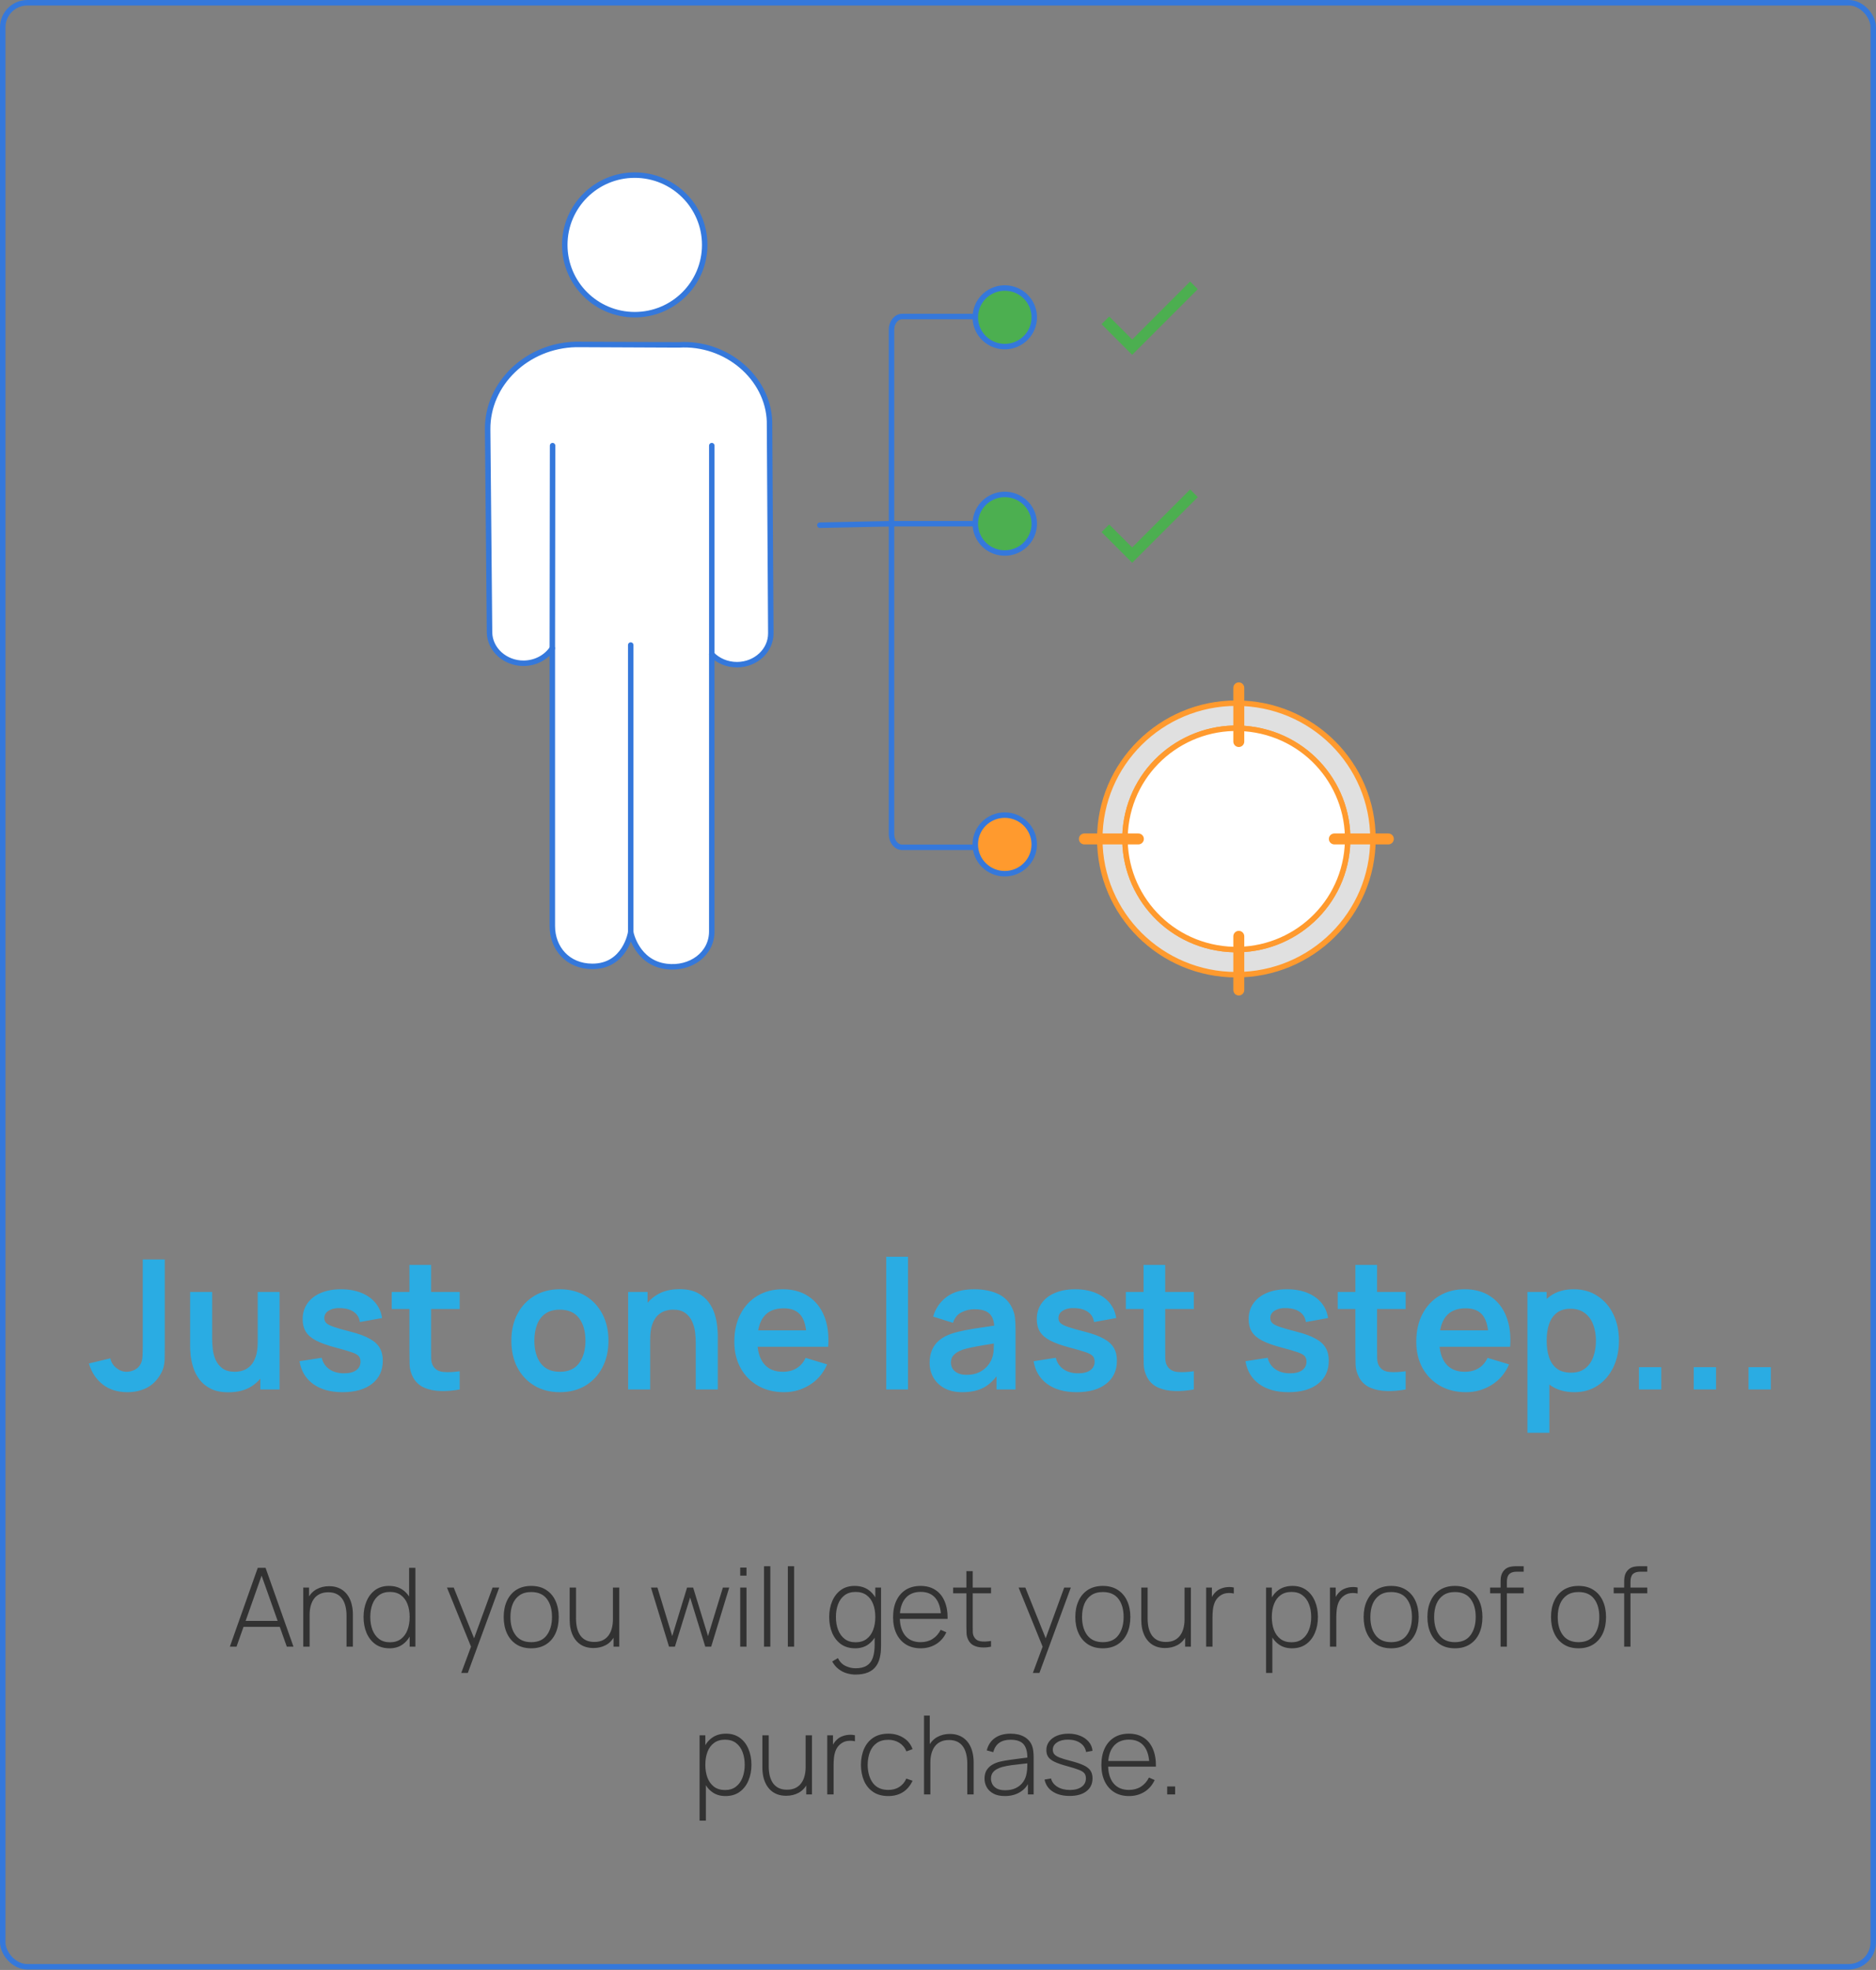 <svg width="343" height="360" viewBox="0 0 343 360" fill="none" xmlns="http://www.w3.org/2000/svg">
<rect x="0" y="0" width="343" height="360" fill="#808080" stroke="none"/>
<path d="M116.053 57.509C123.118 57.509 128.845 51.799 128.845 44.755C128.845 37.712 123.118 32.002 116.053 32.002C108.988 32.002 103.261 37.712 103.261 44.755C103.261 51.799 108.988 57.509 116.053 57.509Z" fill="white" stroke="#3578DB" stroke-linecap="round" stroke-linejoin="round"/>
<path d="M140.701 77.116C140.465 68.993 132.757 62.506 124.139 63.028C124.072 63.031 124.002 63.028 123.932 63.028L105.636 62.946C105.598 62.946 105.559 62.946 105.518 62.946H105.301C96.323 63.148 89.084 70.116 89.16 78.483L89.504 115.547C89.533 118.701 92.369 121.234 95.754 121.209C97.973 121.19 99.905 120.096 100.984 118.473V169.214C100.984 173.295 103.799 176.578 108.272 176.603C114.318 176.638 115.317 170.394 115.317 170.394C115.317 170.394 116.393 175.945 121.853 176.619C126.282 177.166 130.137 174.342 130.137 170.223V119.574C131.271 120.735 132.91 121.468 134.738 121.468H134.773C138.195 121.449 140.952 118.878 140.933 115.724L140.694 77.116H140.701Z" fill="white" stroke="#3578DB" stroke-linecap="round" stroke-linejoin="round"/>
<path d="M101.032 81.443L100.984 118.47" stroke="#3578DB" stroke-linecap="round" stroke-linejoin="round"/>
<path d="M130.141 81.443V119.571" stroke="#3578DB" stroke-linecap="round" stroke-linejoin="round"/>
<path d="M115.32 117.885V170.394" stroke="#3578DB" stroke-linecap="round" stroke-linejoin="round"/>
<path d="M149.901 95.981L163.305 95.706" stroke="#3578DB" stroke-linecap="round" stroke-linejoin="round"/>
<path d="M163.305 95.706H180.169" stroke="#3578DB" stroke-linecap="round" stroke-linejoin="round"/>
<path d="M180.001 57.844H164.946C163.871 57.844 163.001 58.919 163.001 60.248V152.439C163.001 153.769 163.871 154.844 164.946 154.844H180.001" stroke="#3578DB" stroke-linecap="round" stroke-linejoin="round"/>
<path d="M189.031 58.846C189.508 55.926 187.512 53.176 184.574 52.702C181.636 52.228 178.867 54.21 178.39 57.13C177.913 60.049 179.908 62.8 182.847 63.273C185.785 63.747 188.554 61.765 189.031 58.846Z" fill="#4CAF50" stroke="#3578DB" stroke-linecap="round" stroke-linejoin="round"/>
<path d="M189.03 96.567C189.507 93.648 187.512 90.897 184.573 90.424C181.635 89.95 178.866 91.932 178.389 94.851C177.913 97.771 179.908 100.521 182.846 100.995C185.785 101.469 188.553 99.487 189.03 96.567Z" fill="#4CAF50" stroke="#3578DB" stroke-linecap="round" stroke-linejoin="round"/>
<path d="M183.705 159.669C186.682 159.669 189.095 157.272 189.095 154.314C189.095 151.357 186.682 148.959 183.705 148.959C180.729 148.959 178.315 151.357 178.315 154.314C178.315 157.272 180.729 159.669 183.705 159.669Z" fill="#FF9A2E" stroke="#3578DB" stroke-linecap="round" stroke-linejoin="round"/>
<path d="M226.051 128.503C212.259 128.503 201.079 139.611 201.079 153.314C201.079 167.016 212.259 178.125 226.051 178.125C239.843 178.125 251.024 167.016 251.024 153.314C251.024 139.611 239.843 128.503 226.051 128.503Z" fill="#E0E0E0" stroke="#FF9A2E" stroke-linecap="round" stroke-linejoin="round"/>
<path d="M206.011 149.736C204.027 160.728 211.387 171.238 222.451 173.21C233.515 175.182 244.093 167.869 246.078 156.877C248.063 145.884 240.703 135.375 229.638 133.403C218.574 131.431 207.996 138.743 206.011 149.736Z" fill="white" stroke="#FF9A2E" stroke-linecap="round" stroke-linejoin="round"/>
<path d="M206.011 149.736C204.027 160.728 211.387 171.238 222.451 173.21C233.515 175.182 244.093 167.869 246.078 156.877C248.063 145.884 240.703 135.375 229.638 133.403C218.574 131.431 207.996 138.743 206.011 149.736Z" fill="white" stroke="#FF9A2E" stroke-linecap="round" stroke-linejoin="round"/>
<path d="M253.841 153.313H243.966" stroke="#FF9A2E" stroke-width="2" stroke-linecap="round" stroke-linejoin="round"/>
<path d="M208.137 153.313H198.261" stroke="#FF9A2E" stroke-width="2" stroke-linecap="round" stroke-linejoin="round"/>
<path d="M226.497 125.703V135.515" stroke="#FF9A2E" stroke-width="2" stroke-linecap="round" stroke-linejoin="round"/>
<path d="M226.497 171.112V180.924" stroke="#FF9A2E" stroke-width="2" stroke-linecap="round" stroke-linejoin="round"/>
<path d="M207.001 62.044L202.801 57.844L201.401 59.244L207.001 64.844L219.001 52.844L217.601 51.444L207.001 62.044Z" fill="#4CAF50"/>
<path d="M207.001 100.044L202.801 95.844L201.401 97.244L207.001 102.844L219.001 90.844L217.601 89.444L207.001 100.044Z" fill="#4CAF50"/>
<path d="M23.311 254.418C21.496 254.418 19.983 253.945 18.773 252.999C17.575 252.053 16.733 250.777 16.249 249.171L20.176 248.231C20.297 248.902 20.649 249.479 21.232 249.963C21.815 250.447 22.459 250.689 23.163 250.689C23.625 250.689 24.114 250.568 24.631 250.326C25.148 250.073 25.533 249.672 25.786 249.122C25.94 248.77 26.028 248.352 26.05 247.868C26.083 247.373 26.099 246.801 26.099 246.152V230.163H30.125V246.152C30.125 246.889 30.12 247.538 30.109 248.099C30.109 248.649 30.054 249.171 29.944 249.666C29.845 250.15 29.642 250.651 29.334 251.168C28.684 252.29 27.837 253.115 26.793 253.643C25.747 254.16 24.587 254.418 23.311 254.418ZM41.774 254.435C40.454 254.435 39.365 254.215 38.507 253.775C37.649 253.335 36.967 252.774 36.461 252.092C35.955 251.41 35.581 250.684 35.339 249.914C35.097 249.144 34.937 248.418 34.86 247.736C34.794 247.043 34.761 246.482 34.761 246.053V236.103H38.787V244.683C38.787 245.233 38.826 245.855 38.903 246.548C38.98 247.23 39.156 247.89 39.431 248.528C39.717 249.155 40.135 249.672 40.685 250.079C41.246 250.486 41.999 250.689 42.945 250.689C43.451 250.689 43.952 250.607 44.447 250.442C44.942 250.277 45.387 249.996 45.783 249.6C46.19 249.193 46.515 248.638 46.757 247.934C46.999 247.23 47.12 246.339 47.12 245.261L49.479 246.267C49.479 247.785 49.182 249.16 48.588 250.392C48.005 251.624 47.142 252.609 45.998 253.346C44.854 254.072 43.446 254.435 41.774 254.435ZM47.598 253.923V248.396H47.12V236.103H51.113V253.923H47.598ZM62.629 254.418C60.429 254.418 58.642 253.923 57.267 252.933C55.892 251.943 55.056 250.552 54.758 248.759L58.818 248.132C59.026 249.012 59.489 249.705 60.203 250.211C60.919 250.717 61.821 250.97 62.91 250.97C63.867 250.97 64.603 250.783 65.121 250.409C65.648 250.024 65.912 249.501 65.912 248.841C65.912 248.434 65.814 248.11 65.615 247.868C65.428 247.615 65.01 247.373 64.362 247.142C63.712 246.911 62.717 246.619 61.375 246.267C59.879 245.871 58.691 245.448 57.811 244.997C56.931 244.535 56.298 243.99 55.913 243.363C55.529 242.736 55.336 241.977 55.336 241.086C55.336 239.975 55.627 239.007 56.211 238.182C56.794 237.357 57.608 236.725 58.653 236.285C59.697 235.834 60.929 235.608 62.349 235.608C63.734 235.608 64.961 235.823 66.028 236.252C67.106 236.681 67.975 237.291 68.635 238.083C69.295 238.875 69.702 239.805 69.856 240.872L65.797 241.598C65.698 240.839 65.352 240.239 64.757 239.799C64.174 239.359 63.394 239.112 62.414 239.057C61.48 239.002 60.726 239.145 60.154 239.486C59.582 239.816 59.296 240.283 59.296 240.888C59.296 241.229 59.411 241.521 59.642 241.763C59.873 242.005 60.336 242.247 61.029 242.489C61.733 242.731 62.778 243.028 64.163 243.38C65.582 243.743 66.716 244.161 67.562 244.634C68.421 245.096 69.037 245.651 69.41 246.3C69.796 246.949 69.988 247.736 69.988 248.66C69.988 250.453 69.334 251.861 68.025 252.884C66.727 253.907 64.928 254.418 62.629 254.418ZM84.046 253.923C82.87 254.143 81.715 254.237 80.582 254.204C79.46 254.182 78.453 253.978 77.562 253.593C76.671 253.197 75.995 252.576 75.532 251.729C75.126 250.959 74.911 250.172 74.889 249.369C74.867 248.566 74.856 247.659 74.856 246.647V231.153H78.816V246.416C78.816 247.131 78.822 247.758 78.832 248.297C78.855 248.836 78.97 249.276 79.179 249.617C79.575 250.277 80.207 250.645 81.076 250.722C81.945 250.799 82.936 250.755 84.046 250.59V253.923ZM71.622 239.222V236.103H84.046V239.222H71.622ZM102.355 254.418C100.573 254.418 99.017 254.017 97.686 253.214C96.355 252.411 95.321 251.305 94.584 249.897C93.858 248.478 93.495 246.85 93.495 245.013C93.495 243.143 93.869 241.504 94.617 240.096C95.365 238.688 96.404 237.588 97.735 236.796C99.066 236.004 100.606 235.608 102.355 235.608C104.148 235.608 105.71 236.01 107.041 236.813C108.372 237.616 109.406 238.727 110.143 240.146C110.88 241.554 111.249 243.176 111.249 245.013C111.249 246.861 110.875 248.495 110.127 249.914C109.39 251.322 108.356 252.427 107.025 253.23C105.694 254.022 104.137 254.418 102.355 254.418ZM102.355 250.689C103.939 250.689 105.116 250.161 105.886 249.105C106.656 248.049 107.041 246.685 107.041 245.013C107.041 243.286 106.651 241.911 105.87 240.888C105.089 239.854 103.917 239.337 102.355 239.337C101.288 239.337 100.408 239.579 99.715 240.063C99.033 240.536 98.527 241.202 98.197 242.06C97.867 242.907 97.702 243.891 97.702 245.013C97.702 246.74 98.093 248.121 98.874 249.155C99.666 250.178 100.826 250.689 102.355 250.689ZM127.21 253.923V245.343C127.21 244.782 127.171 244.161 127.094 243.479C127.017 242.797 126.836 242.142 126.55 241.515C126.275 240.877 125.857 240.355 125.296 239.948C124.746 239.541 123.998 239.337 123.052 239.337C122.546 239.337 122.045 239.42 121.55 239.585C121.055 239.75 120.604 240.036 120.197 240.443C119.801 240.839 119.482 241.389 119.24 242.093C118.998 242.786 118.877 243.677 118.877 244.766L116.518 243.759C116.518 242.241 116.809 240.866 117.392 239.634C117.986 238.402 118.855 237.423 119.999 236.697C121.143 235.96 122.551 235.592 124.223 235.592C125.543 235.592 126.632 235.812 127.49 236.252C128.348 236.692 129.03 237.253 129.536 237.935C130.042 238.617 130.416 239.343 130.658 240.113C130.9 240.883 131.054 241.614 131.12 242.307C131.197 242.989 131.236 243.545 131.236 243.974V253.923H127.21ZM114.851 253.923V236.103H118.399V241.631H118.877V253.923H114.851ZM143.353 254.418C141.549 254.418 139.965 254.028 138.601 253.247C137.237 252.466 136.17 251.382 135.4 249.996C134.641 248.61 134.261 247.015 134.261 245.211C134.261 243.264 134.635 241.576 135.383 240.146C136.131 238.705 137.171 237.588 138.502 236.796C139.833 236.004 141.373 235.608 143.122 235.608C144.97 235.608 146.537 236.043 147.824 236.912C149.122 237.77 150.085 238.985 150.712 240.558C151.339 242.131 151.575 243.985 151.421 246.119H147.478V244.667C147.467 242.731 147.126 241.317 146.455 240.426C145.784 239.535 144.728 239.09 143.287 239.09C141.659 239.09 140.449 239.596 139.657 240.608C138.865 241.609 138.469 243.077 138.469 245.013C138.469 246.817 138.865 248.214 139.657 249.204C140.449 250.194 141.604 250.689 143.122 250.689C144.101 250.689 144.942 250.475 145.646 250.046C146.361 249.606 146.911 248.973 147.296 248.148L151.223 249.336C150.541 250.942 149.485 252.191 148.055 253.082C146.636 253.973 145.069 254.418 143.353 254.418ZM137.215 246.119V243.116H149.474V246.119H137.215ZM162.039 253.923V229.668H166.016V253.923H162.039ZM175.941 254.418C174.654 254.418 173.565 254.176 172.674 253.692C171.783 253.197 171.107 252.543 170.645 251.729C170.194 250.915 169.968 250.018 169.968 249.039C169.968 248.181 170.111 247.411 170.397 246.729C170.683 246.036 171.123 245.442 171.717 244.947C172.311 244.441 173.081 244.029 174.027 243.71C174.742 243.479 175.578 243.27 176.535 243.083C177.503 242.896 178.548 242.725 179.67 242.571C180.803 242.406 181.986 242.23 183.218 242.043L181.799 242.852C181.81 241.62 181.535 240.712 180.974 240.129C180.413 239.546 179.467 239.255 178.136 239.255C177.333 239.255 176.557 239.442 175.809 239.816C175.061 240.19 174.539 240.833 174.242 241.746L170.612 240.608C171.052 239.101 171.888 237.891 173.12 236.978C174.363 236.065 176.035 235.608 178.136 235.608C179.72 235.608 181.111 235.867 182.31 236.384C183.52 236.901 184.417 237.748 185 238.925C185.319 239.552 185.511 240.195 185.577 240.855C185.643 241.504 185.676 242.214 185.676 242.984V253.923H182.195V250.062L182.772 250.689C181.969 251.976 181.029 252.922 179.951 253.527C178.884 254.121 177.547 254.418 175.941 254.418ZM176.733 251.25C177.635 251.25 178.405 251.091 179.043 250.772C179.681 250.453 180.187 250.062 180.561 249.6C180.946 249.138 181.205 248.704 181.337 248.297C181.546 247.791 181.661 247.213 181.683 246.564C181.716 245.904 181.733 245.371 181.733 244.964L182.954 245.327C181.755 245.514 180.726 245.679 179.868 245.822C179.01 245.965 178.273 246.102 177.657 246.234C177.041 246.355 176.497 246.493 176.024 246.647C175.562 246.812 175.171 247.004 174.852 247.224C174.533 247.444 174.286 247.697 174.11 247.983C173.945 248.269 173.862 248.605 173.862 248.99C173.862 249.43 173.972 249.82 174.192 250.161C174.412 250.491 174.731 250.755 175.149 250.953C175.578 251.151 176.106 251.25 176.733 251.25ZM196.853 254.418C194.653 254.418 192.865 253.923 191.49 252.933C190.115 251.943 189.279 250.552 188.982 248.759L193.041 248.132C193.25 249.012 193.712 249.705 194.427 250.211C195.142 250.717 196.044 250.97 197.133 250.97C198.09 250.97 198.827 250.783 199.344 250.409C199.872 250.024 200.136 249.501 200.136 248.841C200.136 248.434 200.037 248.11 199.839 247.868C199.652 247.615 199.234 247.373 198.585 247.142C197.936 246.911 196.941 246.619 195.599 246.267C194.103 245.871 192.915 245.448 192.035 244.997C191.155 244.535 190.522 243.99 190.137 243.363C189.752 242.736 189.56 241.977 189.56 241.086C189.56 239.975 189.851 239.007 190.434 238.182C191.017 237.357 191.831 236.725 192.876 236.285C193.921 235.834 195.153 235.608 196.572 235.608C197.958 235.608 199.185 235.823 200.252 236.252C201.33 236.681 202.199 237.291 202.859 238.083C203.519 238.875 203.926 239.805 204.08 240.872L200.021 241.598C199.922 240.839 199.575 240.239 198.981 239.799C198.398 239.359 197.617 239.112 196.638 239.057C195.703 239.002 194.95 239.145 194.378 239.486C193.806 239.816 193.52 240.283 193.52 240.888C193.52 241.229 193.635 241.521 193.866 241.763C194.097 242.005 194.559 242.247 195.252 242.489C195.956 242.731 197.001 243.028 198.387 243.38C199.806 243.743 200.939 244.161 201.786 244.634C202.644 245.096 203.26 245.651 203.634 246.3C204.019 246.949 204.212 247.736 204.212 248.66C204.212 250.453 203.557 251.861 202.248 252.884C200.95 253.907 199.152 254.418 196.853 254.418ZM218.27 253.923C217.093 254.143 215.938 254.237 214.805 254.204C213.683 254.182 212.677 253.978 211.786 253.593C210.895 253.197 210.218 252.576 209.756 251.729C209.349 250.959 209.135 250.172 209.113 249.369C209.091 248.566 209.08 247.659 209.08 246.647V231.153H213.04V246.416C213.04 247.131 213.045 247.758 213.056 248.297C213.078 248.836 213.194 249.276 213.403 249.617C213.799 250.277 214.431 250.645 215.3 250.722C216.169 250.799 217.159 250.755 218.27 250.59V253.923ZM205.846 239.222V236.103H218.27V239.222H205.846ZM235.589 254.418C233.389 254.418 231.601 253.923 230.226 252.933C228.851 251.943 228.015 250.552 227.718 248.759L231.777 248.132C231.986 249.012 232.448 249.705 233.163 250.211C233.878 250.717 234.78 250.97 235.869 250.97C236.826 250.97 237.563 250.783 238.08 250.409C238.608 250.024 238.872 249.501 238.872 248.841C238.872 248.434 238.773 248.11 238.575 247.868C238.388 247.615 237.97 247.373 237.321 247.142C236.672 246.911 235.677 246.619 234.335 246.267C232.839 245.871 231.651 245.448 230.771 244.997C229.891 244.535 229.258 243.99 228.873 243.363C228.488 242.736 228.296 241.977 228.296 241.086C228.296 239.975 228.587 239.007 229.17 238.182C229.753 237.357 230.567 236.725 231.612 236.285C232.657 235.834 233.889 235.608 235.308 235.608C236.694 235.608 237.921 235.823 238.988 236.252C240.066 236.681 240.935 237.291 241.595 238.083C242.255 238.875 242.662 239.805 242.816 240.872L238.757 241.598C238.658 240.839 238.311 240.239 237.717 239.799C237.134 239.359 236.353 239.112 235.374 239.057C234.439 239.002 233.686 239.145 233.114 239.486C232.542 239.816 232.256 240.283 232.256 240.888C232.256 241.229 232.371 241.521 232.602 241.763C232.833 242.005 233.295 242.247 233.988 242.489C234.692 242.731 235.737 243.028 237.123 243.38C238.542 243.743 239.675 244.161 240.522 244.634C241.38 245.096 241.996 245.651 242.37 246.3C242.755 246.949 242.948 247.736 242.948 248.66C242.948 250.453 242.293 251.861 240.984 252.884C239.686 253.907 237.888 254.418 235.589 254.418ZM257.006 253.923C255.829 254.143 254.674 254.237 253.541 254.204C252.419 254.182 251.413 253.978 250.522 253.593C249.631 253.197 248.954 252.576 248.492 251.729C248.085 250.959 247.871 250.172 247.849 249.369C247.827 248.566 247.816 247.659 247.816 246.647V231.153H251.776V246.416C251.776 247.131 251.781 247.758 251.792 248.297C251.814 248.836 251.93 249.276 252.139 249.617C252.535 250.277 253.167 250.645 254.036 250.722C254.905 250.799 255.895 250.755 257.006 250.59V253.923ZM244.582 239.222V236.103H257.006V239.222H244.582ZM268.037 254.418C266.233 254.418 264.649 254.028 263.285 253.247C261.921 252.466 260.854 251.382 260.084 249.996C259.325 248.61 258.946 247.015 258.946 245.211C258.946 243.264 259.32 241.576 260.068 240.146C260.816 238.705 261.855 237.588 263.186 236.796C264.517 236.004 266.057 235.608 267.806 235.608C269.654 235.608 271.222 236.043 272.509 236.912C273.807 237.77 274.769 238.985 275.396 240.558C276.023 242.131 276.26 243.985 276.106 246.119H272.162V244.667C272.151 242.731 271.81 241.317 271.139 240.426C270.468 239.535 269.412 239.09 267.971 239.09C266.343 239.09 265.133 239.596 264.341 240.608C263.549 241.609 263.153 243.077 263.153 245.013C263.153 246.817 263.549 248.214 264.341 249.204C265.133 250.194 266.288 250.689 267.806 250.689C268.785 250.689 269.627 250.475 270.331 250.046C271.046 249.606 271.596 248.973 271.981 248.148L275.908 249.336C275.226 250.942 274.17 252.191 272.74 253.082C271.321 253.973 269.753 254.418 268.037 254.418ZM261.899 246.119V243.116H274.159V246.119H261.899ZM287.868 254.418C286.13 254.418 284.672 254.006 283.495 253.181C282.318 252.356 281.433 251.234 280.839 249.815C280.245 248.385 279.948 246.784 279.948 245.013C279.948 243.22 280.245 241.614 280.839 240.195C281.433 238.776 282.302 237.66 283.446 236.846C284.601 236.021 286.025 235.608 287.719 235.608C289.402 235.608 290.86 236.021 292.092 236.846C293.335 237.66 294.297 238.776 294.979 240.195C295.661 241.603 296.002 243.209 296.002 245.013C296.002 246.795 295.667 248.396 294.996 249.815C294.325 251.234 293.379 252.356 292.158 253.181C290.937 254.006 289.507 254.418 287.868 254.418ZM279.271 261.843V236.103H282.786V248.61H283.281V261.843H279.271ZM287.257 250.854C288.291 250.854 289.144 250.596 289.815 250.079C290.486 249.562 290.981 248.863 291.3 247.983C291.63 247.092 291.795 246.102 291.795 245.013C291.795 243.935 291.63 242.956 291.3 242.076C290.97 241.185 290.458 240.481 289.765 239.964C289.072 239.436 288.192 239.172 287.125 239.172C286.113 239.172 285.288 239.42 284.65 239.915C284.012 240.399 283.539 241.081 283.231 241.961C282.934 242.83 282.786 243.847 282.786 245.013C282.786 246.168 282.934 247.186 283.231 248.066C283.539 248.946 284.018 249.633 284.667 250.128C285.327 250.612 286.19 250.854 287.257 250.854ZM299.655 253.923V249.848H303.73V253.923H299.655ZM309.677 253.923V249.848H313.753V253.923H309.677ZM319.699 253.923V249.848H323.775V253.923H319.699Z" fill="#2AACE3"/>
<path d="M42.027 300.923L47.127 286.523H48.557L53.657 300.923H52.437L47.537 287.123H48.117L43.247 300.923H42.027ZM44.137 297.303V296.213H51.537V297.303H44.137ZM63.359 300.923V295.303C63.359 294.623 63.289 294.017 63.149 293.483C63.016 292.95 62.809 292.497 62.529 292.123C62.256 291.75 61.909 291.467 61.489 291.273C61.076 291.08 60.586 290.983 60.019 290.983C59.433 290.983 58.923 291.087 58.489 291.293C58.063 291.493 57.709 291.777 57.429 292.143C57.156 292.51 56.949 292.947 56.809 293.453C56.676 293.953 56.609 294.5 56.609 295.093L55.699 294.983C55.699 293.817 55.896 292.857 56.289 292.103C56.689 291.343 57.226 290.783 57.899 290.423C58.573 290.057 59.329 289.873 60.169 289.873C60.763 289.873 61.293 289.96 61.759 290.133C62.233 290.307 62.643 290.553 62.989 290.873C63.336 291.187 63.623 291.56 63.849 291.993C64.076 292.42 64.243 292.89 64.349 293.403C64.463 293.917 64.519 294.453 64.519 295.013V300.923H63.359ZM55.449 300.923V290.123H56.499V292.553H56.609V300.923H55.449ZM71.22 301.223C70.2 301.223 69.337 300.973 68.63 300.473C67.93 299.967 67.394 299.283 67.02 298.423C66.654 297.557 66.47 296.583 66.47 295.503C66.47 294.437 66.654 293.473 67.02 292.613C67.387 291.753 67.914 291.073 68.6 290.573C69.294 290.073 70.13 289.823 71.11 289.823C72.117 289.823 72.967 290.07 73.66 290.563C74.354 291.057 74.877 291.733 75.23 292.593C75.584 293.447 75.76 294.417 75.76 295.503C75.76 296.583 75.584 297.553 75.23 298.413C74.877 299.273 74.364 299.957 73.69 300.463C73.017 300.97 72.194 301.223 71.22 301.223ZM71.29 300.123C72.097 300.123 72.767 299.923 73.3 299.523C73.84 299.117 74.24 298.567 74.5 297.873C74.767 297.173 74.9 296.383 74.9 295.503C74.9 294.617 74.767 293.827 74.5 293.133C74.234 292.44 73.834 291.9 73.3 291.513C72.767 291.12 72.104 290.923 71.31 290.923C70.49 290.923 69.814 291.127 69.28 291.533C68.747 291.933 68.35 292.48 68.09 293.173C67.83 293.86 67.7 294.637 67.7 295.503C67.7 296.377 67.834 297.163 68.1 297.863C68.374 298.557 68.774 299.107 69.3 299.513C69.834 299.92 70.497 300.123 71.29 300.123ZM74.9 300.923V292.603H74.8V286.523H75.95V300.923H74.9ZM84.334 305.723L86.434 300.073L86.454 301.753L81.724 290.123H82.954L87.014 300.223H86.374L90.064 290.123H91.274L85.534 305.723H84.334ZM97.125 301.223C96.052 301.223 95.142 300.98 94.395 300.493C93.649 300.007 93.079 299.333 92.685 298.473C92.292 297.613 92.095 296.623 92.095 295.503C92.095 294.377 92.295 293.387 92.695 292.533C93.095 291.673 93.669 291.007 94.415 290.533C95.169 290.06 96.072 289.823 97.125 289.823C98.199 289.823 99.109 290.067 99.855 290.553C100.609 291.033 101.179 291.7 101.565 292.553C101.959 293.407 102.155 294.39 102.155 295.503C102.155 296.643 101.959 297.643 101.565 298.503C101.172 299.357 100.599 300.023 99.845 300.503C99.092 300.983 98.185 301.223 97.125 301.223ZM97.125 300.103C98.399 300.103 99.349 299.677 99.975 298.823C100.609 297.97 100.925 296.863 100.925 295.503C100.925 294.117 100.609 293.01 99.975 292.183C99.342 291.357 98.392 290.943 97.125 290.943C96.265 290.943 95.555 291.14 94.995 291.533C94.435 291.92 94.015 292.457 93.735 293.143C93.462 293.823 93.325 294.61 93.325 295.503C93.325 296.89 93.645 298.003 94.285 298.843C94.932 299.683 95.879 300.103 97.125 300.103ZM108.506 301.173C107.912 301.173 107.379 301.087 106.906 300.913C106.439 300.74 106.032 300.497 105.686 300.183C105.339 299.863 105.052 299.49 104.826 299.063C104.599 298.63 104.429 298.157 104.316 297.643C104.209 297.13 104.156 296.593 104.156 296.033V290.123H105.316V295.743C105.316 296.423 105.382 297.03 105.516 297.563C105.656 298.097 105.862 298.55 106.136 298.923C106.416 299.297 106.762 299.58 107.176 299.773C107.596 299.967 108.089 300.063 108.656 300.063C109.242 300.063 109.749 299.963 110.176 299.763C110.609 299.557 110.962 299.27 111.236 298.903C111.516 298.537 111.722 298.103 111.856 297.603C111.996 297.097 112.066 296.547 112.066 295.953L112.976 296.063C112.976 297.23 112.776 298.193 112.376 298.953C111.982 299.707 111.449 300.267 110.776 300.633C110.102 300.993 109.346 301.173 108.506 301.173ZM112.176 300.923V298.493H112.066V290.123H113.226V300.923H112.176ZM122.32 300.923L119.02 290.123H120.2L122.91 298.993L125.62 290.123H126.73L129.45 298.993L132.17 290.123H133.33L130.03 300.923H128.95L126.18 291.933L123.4 300.923H122.32ZM135.337 287.943V286.473H136.487V287.943H135.337ZM135.337 300.923V290.123H136.487V300.923H135.337ZM139.692 300.923V286.223H140.842V300.923H139.692ZM144.048 300.923V286.223H145.198V300.923H144.048ZM156.407 306.023C155.874 306.023 155.34 305.943 154.807 305.783C154.28 305.63 153.787 305.377 153.327 305.023C152.867 304.677 152.477 304.213 152.157 303.633L153.197 303.013C153.524 303.68 153.987 304.157 154.587 304.443C155.187 304.73 155.797 304.873 156.417 304.873C157.29 304.873 157.98 304.71 158.487 304.383C159 304.063 159.367 303.58 159.587 302.933C159.807 302.293 159.917 301.497 159.917 300.543V297.713H160.037V290.123H161.087V300.543C161.087 300.863 161.08 301.17 161.067 301.463C161.054 301.757 161.024 302.05 160.977 302.343C160.857 303.177 160.61 303.863 160.237 304.403C159.864 304.95 159.357 305.357 158.717 305.623C158.084 305.89 157.314 306.023 156.407 306.023ZM156.357 301.223C155.337 301.223 154.474 300.973 153.767 300.473C153.067 299.967 152.53 299.283 152.157 298.423C151.79 297.557 151.607 296.583 151.607 295.503C151.607 294.437 151.79 293.473 152.157 292.613C152.524 291.753 153.05 291.073 153.737 290.573C154.43 290.073 155.267 289.823 156.247 289.823C157.254 289.823 158.104 290.07 158.797 290.563C159.49 291.057 160.014 291.733 160.367 292.593C160.72 293.447 160.897 294.417 160.897 295.503C160.897 296.583 160.72 297.553 160.367 298.413C160.014 299.273 159.5 299.957 158.827 300.463C158.154 300.97 157.33 301.223 156.357 301.223ZM156.427 300.123C157.234 300.123 157.904 299.923 158.437 299.523C158.977 299.117 159.377 298.567 159.637 297.873C159.904 297.173 160.037 296.383 160.037 295.503C160.037 294.617 159.904 293.827 159.637 293.133C159.37 292.44 158.97 291.9 158.437 291.513C157.904 291.12 157.24 290.923 156.447 290.923C155.627 290.923 154.95 291.127 154.417 291.533C153.884 291.933 153.487 292.48 153.227 293.173C152.967 293.86 152.837 294.637 152.837 295.503C152.837 296.377 152.97 297.163 153.237 297.863C153.51 298.557 153.91 299.107 154.437 299.513C154.97 299.92 155.634 300.123 156.427 300.123ZM168.337 301.223C167.303 301.223 166.41 300.993 165.657 300.533C164.903 300.067 164.32 299.41 163.907 298.563C163.493 297.71 163.287 296.703 163.287 295.543C163.287 294.363 163.49 293.347 163.897 292.493C164.31 291.633 164.89 290.973 165.637 290.513C166.39 290.053 167.283 289.823 168.317 289.823C169.363 289.823 170.257 290.063 170.997 290.543C171.743 291.017 172.31 291.703 172.697 292.603C173.09 293.503 173.277 294.587 173.257 295.853H172.057V295.453C172.023 293.973 171.69 292.847 171.057 292.073C170.423 291.3 169.517 290.913 168.337 290.913C167.117 290.913 166.173 291.317 165.507 292.123C164.847 292.923 164.517 294.057 164.517 295.523C164.517 296.977 164.847 298.103 165.507 298.903C166.173 299.703 167.11 300.103 168.317 300.103C169.15 300.103 169.877 299.91 170.497 299.523C171.123 299.13 171.62 298.57 171.987 297.843L173.027 298.303C172.593 299.237 171.967 299.957 171.147 300.463C170.327 300.97 169.39 301.223 168.337 301.223ZM164.077 295.853V294.813H172.607V295.853H164.077ZM181.199 300.923C180.626 301.05 180.059 301.097 179.499 301.063C178.939 301.037 178.439 300.913 177.999 300.693C177.566 300.467 177.239 300.12 177.019 299.653C176.839 299.273 176.739 298.89 176.719 298.503C176.699 298.117 176.689 297.673 176.689 297.173V287.123H177.849V297.153C177.849 297.607 177.852 297.983 177.859 298.283C177.872 298.577 177.942 298.847 178.069 299.093C178.309 299.553 178.689 299.833 179.209 299.933C179.729 300.027 180.392 300.01 181.199 299.883V300.923ZM174.269 291.173V290.123H181.199V291.173H174.269ZM188.846 305.723L190.946 300.073L190.966 301.753L186.236 290.123H187.466L191.526 300.223H190.886L194.576 290.123H195.786L190.046 305.723H188.846ZM201.637 301.223C200.564 301.223 199.654 300.98 198.907 300.493C198.16 300.007 197.59 299.333 197.197 298.473C196.804 297.613 196.607 296.623 196.607 295.503C196.607 294.377 196.807 293.387 197.207 292.533C197.607 291.673 198.18 291.007 198.927 290.533C199.68 290.06 200.584 289.823 201.637 289.823C202.71 289.823 203.62 290.067 204.367 290.553C205.12 291.033 205.69 291.7 206.077 292.553C206.47 293.407 206.667 294.39 206.667 295.503C206.667 296.643 206.47 297.643 206.077 298.503C205.684 299.357 205.11 300.023 204.357 300.503C203.604 300.983 202.697 301.223 201.637 301.223ZM201.637 300.103C202.91 300.103 203.86 299.677 204.487 298.823C205.12 297.97 205.437 296.863 205.437 295.503C205.437 294.117 205.12 293.01 204.487 292.183C203.854 291.357 202.904 290.943 201.637 290.943C200.777 290.943 200.067 291.14 199.507 291.533C198.947 291.92 198.527 292.457 198.247 293.143C197.974 293.823 197.837 294.61 197.837 295.503C197.837 296.89 198.157 298.003 198.797 298.843C199.444 299.683 200.39 300.103 201.637 300.103ZM213.017 301.173C212.424 301.173 211.891 301.087 211.417 300.913C210.951 300.74 210.544 300.497 210.197 300.183C209.851 299.863 209.564 299.49 209.337 299.063C209.111 298.63 208.941 298.157 208.827 297.643C208.721 297.13 208.667 296.593 208.667 296.033V290.123H209.827V295.743C209.827 296.423 209.894 297.03 210.027 297.563C210.167 298.097 210.374 298.55 210.647 298.923C210.927 299.297 211.274 299.58 211.687 299.773C212.107 299.967 212.601 300.063 213.167 300.063C213.754 300.063 214.261 299.963 214.687 299.763C215.121 299.557 215.474 299.27 215.747 298.903C216.027 298.537 216.234 298.103 216.367 297.603C216.507 297.097 216.577 296.547 216.577 295.953L217.487 296.063C217.487 297.23 217.287 298.193 216.887 298.953C216.494 299.707 215.961 300.267 215.287 300.633C214.614 300.993 213.857 301.173 213.017 301.173ZM216.687 300.923V298.493H216.577V290.123H217.737V300.923H216.687ZM220.527 300.923V290.123H221.577V292.713L221.317 292.373C221.437 292.067 221.587 291.783 221.767 291.523C221.954 291.257 222.144 291.04 222.337 290.873C222.624 290.607 222.961 290.407 223.347 290.273C223.734 290.133 224.124 290.053 224.517 290.033C224.911 290.007 225.267 290.037 225.587 290.123V291.213C225.161 291.113 224.707 291.093 224.227 291.153C223.747 291.213 223.297 291.42 222.877 291.773C222.511 292.093 222.244 292.467 222.077 292.893C221.911 293.313 221.804 293.757 221.757 294.223C221.711 294.683 221.687 295.133 221.687 295.573V300.923H220.527ZM236.214 301.223C235.241 301.223 234.418 300.97 233.744 300.463C233.071 299.957 232.558 299.273 232.204 298.413C231.851 297.553 231.674 296.583 231.674 295.503C231.674 294.417 231.851 293.447 232.204 292.593C232.558 291.733 233.081 291.057 233.774 290.563C234.468 290.07 235.318 289.823 236.324 289.823C237.304 289.823 238.141 290.073 238.834 290.573C239.528 291.073 240.054 291.753 240.414 292.613C240.781 293.473 240.964 294.437 240.964 295.503C240.964 296.583 240.778 297.557 240.404 298.423C240.038 299.283 239.501 299.967 238.794 300.473C238.094 300.973 237.234 301.223 236.214 301.223ZM231.484 305.723V290.123H232.534V298.443H232.634V305.723H231.484ZM236.144 300.123C236.938 300.123 237.598 299.92 238.124 299.513C238.658 299.107 239.058 298.557 239.324 297.863C239.598 297.163 239.734 296.377 239.734 295.503C239.734 294.637 239.601 293.86 239.334 293.173C239.074 292.48 238.678 291.933 238.144 291.533C237.618 291.127 236.944 290.923 236.124 290.923C235.331 290.923 234.668 291.12 234.134 291.513C233.601 291.9 233.201 292.44 232.934 293.133C232.668 293.827 232.534 294.617 232.534 295.503C232.534 296.383 232.664 297.173 232.924 297.873C233.191 298.567 233.591 299.117 234.124 299.523C234.664 299.923 235.338 300.123 236.144 300.123ZM243.164 300.923V290.123H244.214V292.713L243.954 292.373C244.074 292.067 244.224 291.783 244.404 291.523C244.591 291.257 244.781 291.04 244.974 290.873C245.261 290.607 245.597 290.407 245.984 290.273C246.371 290.133 246.761 290.053 247.154 290.033C247.547 290.007 247.904 290.037 248.224 290.123V291.213C247.797 291.113 247.344 291.093 246.864 291.153C246.384 291.213 245.934 291.42 245.514 291.773C245.147 292.093 244.881 292.467 244.714 292.893C244.547 293.313 244.441 293.757 244.394 294.223C244.347 294.683 244.324 295.133 244.324 295.573V300.923H243.164ZM254.352 301.223C253.279 301.223 252.369 300.98 251.622 300.493C250.875 300.007 250.305 299.333 249.912 298.473C249.519 297.613 249.322 296.623 249.322 295.503C249.322 294.377 249.522 293.387 249.922 292.533C250.322 291.673 250.895 291.007 251.642 290.533C252.395 290.06 253.299 289.823 254.352 289.823C255.425 289.823 256.335 290.067 257.082 290.553C257.835 291.033 258.405 291.7 258.792 292.553C259.185 293.407 259.382 294.39 259.382 295.503C259.382 296.643 259.185 297.643 258.792 298.503C258.399 299.357 257.825 300.023 257.072 300.503C256.319 300.983 255.412 301.223 254.352 301.223ZM254.352 300.103C255.625 300.103 256.575 299.677 257.202 298.823C257.835 297.97 258.152 296.863 258.152 295.503C258.152 294.117 257.835 293.01 257.202 292.183C256.569 291.357 255.619 290.943 254.352 290.943C253.492 290.943 252.782 291.14 252.222 291.533C251.662 291.92 251.242 292.457 250.962 293.143C250.689 293.823 250.552 294.61 250.552 295.503C250.552 296.89 250.872 298.003 251.512 298.843C252.159 299.683 253.105 300.103 254.352 300.103ZM266.012 301.223C264.939 301.223 264.029 300.98 263.282 300.493C262.535 300.007 261.965 299.333 261.572 298.473C261.179 297.613 260.982 296.623 260.982 295.503C260.982 294.377 261.182 293.387 261.582 292.533C261.982 291.673 262.555 291.007 263.302 290.533C264.055 290.06 264.959 289.823 266.012 289.823C267.085 289.823 267.995 290.067 268.742 290.553C269.495 291.033 270.065 291.7 270.452 292.553C270.845 293.407 271.042 294.39 271.042 295.503C271.042 296.643 270.845 297.643 270.452 298.503C270.059 299.357 269.485 300.023 268.732 300.503C267.979 300.983 267.072 301.223 266.012 301.223ZM266.012 300.103C267.285 300.103 268.235 299.677 268.862 298.823C269.495 297.97 269.812 296.863 269.812 295.503C269.812 294.117 269.495 293.01 268.862 292.183C268.229 291.357 267.279 290.943 266.012 290.943C265.152 290.943 264.442 291.14 263.882 291.533C263.322 291.92 262.902 292.457 262.622 293.143C262.349 293.823 262.212 294.61 262.212 295.503C262.212 296.89 262.532 298.003 263.172 298.843C263.819 299.683 264.765 300.103 266.012 300.103ZM274.362 300.923V289.113C274.362 288.833 274.376 288.567 274.402 288.313C274.436 288.06 274.499 287.82 274.592 287.593C274.692 287.367 274.832 287.153 275.012 286.953C275.199 286.753 275.406 286.6 275.632 286.493C275.866 286.387 276.112 286.317 276.372 286.283C276.632 286.243 276.906 286.223 277.192 286.223H278.582V287.223H277.292C276.699 287.223 276.252 287.367 275.952 287.653C275.659 287.94 275.512 288.413 275.512 289.073V300.923H274.362ZM272.442 291.173V290.123H278.582V291.173H272.442ZM288.61 301.223C287.536 301.223 286.626 300.98 285.88 300.493C285.133 300.007 284.563 299.333 284.17 298.473C283.776 297.613 283.58 296.623 283.58 295.503C283.58 294.377 283.78 293.387 284.18 292.533C284.58 291.673 285.153 291.007 285.9 290.533C286.653 290.06 287.556 289.823 288.61 289.823C289.683 289.823 290.593 290.067 291.34 290.553C292.093 291.033 292.663 291.7 293.05 292.553C293.443 293.407 293.64 294.39 293.64 295.503C293.64 296.643 293.443 297.643 293.05 298.503C292.656 299.357 292.083 300.023 291.33 300.503C290.576 300.983 289.67 301.223 288.61 301.223ZM288.61 300.103C289.883 300.103 290.833 299.677 291.46 298.823C292.093 297.97 292.41 296.863 292.41 295.503C292.41 294.117 292.093 293.01 291.46 292.183C290.826 291.357 289.876 290.943 288.61 290.943C287.75 290.943 287.04 291.14 286.48 291.533C285.92 291.92 285.5 292.457 285.22 293.143C284.946 293.823 284.81 294.61 284.81 295.503C284.81 296.89 285.13 298.003 285.77 298.843C286.416 299.683 287.363 300.103 288.61 300.103ZM296.96 300.923V289.113C296.96 288.833 296.973 288.567 297 288.313C297.033 288.06 297.097 287.82 297.19 287.593C297.29 287.367 297.43 287.153 297.61 286.953C297.797 286.753 298.003 286.6 298.23 286.493C298.463 286.387 298.71 286.317 298.97 286.283C299.23 286.243 299.503 286.223 299.79 286.223H301.18V287.223H299.89C299.297 287.223 298.85 287.367 298.55 287.653C298.257 287.94 298.11 288.413 298.11 289.073V300.923H296.96ZM295.04 291.173V290.123H301.18V291.173H295.04ZM132.64 328.223C131.667 328.223 130.844 327.97 130.17 327.463C129.497 326.957 128.984 326.273 128.63 325.413C128.277 324.553 128.1 323.583 128.1 322.503C128.1 321.417 128.277 320.447 128.63 319.593C128.984 318.733 129.507 318.057 130.2 317.563C130.894 317.07 131.744 316.823 132.75 316.823C133.73 316.823 134.567 317.073 135.26 317.573C135.954 318.073 136.48 318.753 136.84 319.613C137.207 320.473 137.39 321.437 137.39 322.503C137.39 323.583 137.204 324.557 136.83 325.423C136.464 326.283 135.927 326.967 135.22 327.473C134.52 327.973 133.66 328.223 132.64 328.223ZM127.91 332.723V317.123H128.96V325.443H129.06V332.723H127.91ZM132.57 327.123C133.364 327.123 134.024 326.92 134.55 326.513C135.084 326.107 135.484 325.557 135.75 324.863C136.024 324.163 136.16 323.377 136.16 322.503C136.16 321.637 136.027 320.86 135.76 320.173C135.5 319.48 135.104 318.933 134.57 318.533C134.044 318.127 133.37 317.923 132.55 317.923C131.757 317.923 131.094 318.12 130.56 318.513C130.027 318.9 129.627 319.44 129.36 320.133C129.094 320.827 128.96 321.617 128.96 322.503C128.96 323.383 129.09 324.173 129.35 324.873C129.617 325.567 130.017 326.117 130.55 326.523C131.09 326.923 131.764 327.123 132.57 327.123ZM143.74 328.173C143.147 328.173 142.613 328.087 142.14 327.913C141.673 327.74 141.267 327.497 140.92 327.183C140.573 326.863 140.287 326.49 140.06 326.063C139.833 325.63 139.663 325.157 139.55 324.643C139.443 324.13 139.39 323.593 139.39 323.033V317.123H140.55V322.743C140.55 323.423 140.617 324.03 140.75 324.563C140.89 325.097 141.097 325.55 141.37 325.923C141.65 326.297 141.997 326.58 142.41 326.773C142.83 326.967 143.323 327.063 143.89 327.063C144.477 327.063 144.983 326.963 145.41 326.763C145.843 326.557 146.197 326.27 146.47 325.903C146.75 325.537 146.957 325.103 147.09 324.603C147.23 324.097 147.3 323.547 147.3 322.953L148.21 323.063C148.21 324.23 148.01 325.193 147.61 325.953C147.217 326.707 146.683 327.267 146.01 327.633C145.337 327.993 144.58 328.173 143.74 328.173ZM147.41 327.923V325.493H147.3V317.123H148.46V327.923H147.41ZM151.25 327.923V317.123H152.3V319.713L152.04 319.373C152.16 319.067 152.31 318.783 152.49 318.523C152.677 318.257 152.867 318.04 153.06 317.873C153.347 317.607 153.683 317.407 154.07 317.273C154.457 317.133 154.847 317.053 155.24 317.033C155.633 317.007 155.99 317.037 156.31 317.123V318.213C155.883 318.113 155.43 318.093 154.95 318.153C154.47 318.213 154.02 318.42 153.6 318.773C153.233 319.093 152.967 319.467 152.8 319.893C152.633 320.313 152.527 320.757 152.48 321.223C152.433 321.683 152.41 322.133 152.41 322.573V327.923H151.25ZM162.418 328.223C161.338 328.223 160.428 327.983 159.688 327.503C158.948 327.017 158.385 326.347 157.998 325.493C157.618 324.633 157.421 323.643 157.408 322.523C157.421 321.383 157.621 320.387 158.008 319.533C158.401 318.673 158.968 318.007 159.708 317.533C160.448 317.06 161.355 316.823 162.428 316.823C163.475 316.823 164.395 317.077 165.188 317.583C165.988 318.083 166.541 318.773 166.848 319.653L165.728 320.063C165.455 319.39 165.025 318.87 164.438 318.503C163.851 318.13 163.178 317.943 162.418 317.943C161.565 317.943 160.861 318.14 160.308 318.533C159.755 318.92 159.341 319.457 159.068 320.143C158.795 320.83 158.651 321.623 158.638 322.523C158.658 323.903 158.981 325.013 159.608 325.853C160.241 326.687 161.178 327.103 162.418 327.103C163.185 327.103 163.848 326.927 164.408 326.573C164.975 326.22 165.408 325.707 165.708 325.033L166.848 325.423C166.428 326.337 165.841 327.033 165.088 327.513C164.335 327.987 163.445 328.223 162.418 328.223ZM176.855 327.923V322.303C176.855 321.623 176.785 321.017 176.645 320.483C176.512 319.95 176.305 319.497 176.025 319.123C175.752 318.75 175.405 318.467 174.985 318.273C174.572 318.08 174.082 317.983 173.515 317.983C172.929 317.983 172.419 318.087 171.985 318.293C171.559 318.493 171.205 318.777 170.925 319.143C170.652 319.51 170.445 319.947 170.305 320.453C170.172 320.953 170.105 321.5 170.105 322.093L169.195 321.983C169.195 320.817 169.392 319.857 169.785 319.103C170.185 318.343 170.722 317.783 171.395 317.423C172.069 317.057 172.825 316.873 173.665 316.873C174.259 316.873 174.789 316.96 175.255 317.133C175.729 317.307 176.139 317.553 176.485 317.873C176.832 318.187 177.119 318.56 177.345 318.993C177.572 319.42 177.739 319.89 177.845 320.403C177.959 320.917 178.015 321.453 178.015 322.013V327.923H176.855ZM168.945 327.923V313.523H169.995V321.843H170.105V327.923H168.945ZM183.726 328.223C182.892 328.223 182.199 328.077 181.646 327.783C181.099 327.49 180.689 327.103 180.416 326.623C180.142 326.137 180.006 325.61 180.006 325.043C180.006 324.43 180.132 323.917 180.386 323.503C180.646 323.09 180.989 322.757 181.416 322.503C181.849 322.25 182.326 322.06 182.846 321.933C183.439 321.8 184.079 321.687 184.766 321.593C185.452 321.493 186.106 321.407 186.726 321.333C187.352 321.26 187.862 321.197 188.256 321.143L187.836 321.393C187.862 320.227 187.642 319.36 187.176 318.793C186.716 318.22 185.902 317.933 184.736 317.933C183.916 317.933 183.239 318.12 182.706 318.493C182.179 318.86 181.809 319.43 181.596 320.203L180.416 319.873C180.662 318.893 181.159 318.14 181.906 317.613C182.652 317.087 183.609 316.823 184.776 316.823C185.769 316.823 186.602 317.017 187.276 317.403C187.956 317.79 188.429 318.333 188.696 319.033C188.809 319.32 188.886 319.657 188.926 320.043C188.966 320.423 188.986 320.807 188.986 321.193V327.923H187.936V325.083L188.326 325.183C187.999 326.157 187.429 326.907 186.616 327.433C185.802 327.96 184.839 328.223 183.726 328.223ZM183.786 327.163C184.519 327.163 185.162 327.033 185.716 326.773C186.269 326.507 186.716 326.137 187.056 325.663C187.402 325.183 187.622 324.62 187.716 323.973C187.782 323.613 187.819 323.223 187.826 322.803C187.832 322.383 187.836 322.073 187.836 321.873L188.336 322.193C187.902 322.247 187.382 322.303 186.776 322.363C186.176 322.423 185.562 322.497 184.936 322.583C184.309 322.67 183.742 322.78 183.236 322.913C182.922 323 182.606 323.127 182.286 323.293C181.972 323.453 181.709 323.677 181.496 323.963C181.289 324.25 181.186 324.613 181.186 325.053C181.186 325.38 181.266 325.707 181.426 326.033C181.592 326.36 181.866 326.63 182.246 326.843C182.626 327.057 183.139 327.163 183.786 327.163ZM195.572 328.203C194.325 328.203 193.295 327.94 192.482 327.413C191.675 326.887 191.175 326.153 190.982 325.213L192.162 325.013C192.329 325.653 192.722 326.163 193.342 326.543C193.962 326.923 194.722 327.113 195.622 327.113C196.515 327.113 197.225 326.923 197.752 326.543C198.279 326.163 198.542 325.643 198.542 324.983C198.542 324.623 198.459 324.33 198.292 324.103C198.132 323.87 197.812 323.657 197.332 323.463C196.852 323.27 196.139 323.043 195.192 322.783C194.192 322.517 193.409 322.25 192.842 321.983C192.282 321.717 191.885 321.413 191.652 321.073C191.425 320.733 191.312 320.317 191.312 319.823C191.312 319.23 191.482 318.71 191.822 318.263C192.162 317.81 192.635 317.457 193.242 317.203C193.855 316.95 194.562 316.823 195.362 316.823C196.162 316.823 196.882 316.957 197.522 317.223C198.162 317.483 198.679 317.85 199.072 318.323C199.465 318.79 199.692 319.333 199.752 319.953L198.572 320.173C198.459 319.48 198.109 318.933 197.522 318.533C196.935 318.127 196.202 317.92 195.322 317.913C194.489 317.9 193.809 318.067 193.282 318.413C192.755 318.753 192.492 319.203 192.492 319.763C192.492 320.083 192.582 320.357 192.762 320.583C192.949 320.803 193.275 321.007 193.742 321.193C194.209 321.38 194.869 321.58 195.722 321.793C196.762 322.06 197.572 322.333 198.152 322.613C198.739 322.893 199.152 323.223 199.392 323.603C199.632 323.977 199.752 324.44 199.752 324.993C199.752 325.993 199.379 326.78 198.632 327.353C197.892 327.92 196.872 328.203 195.572 328.203ZM206.423 328.223C205.389 328.223 204.496 327.993 203.743 327.533C202.989 327.067 202.406 326.41 201.993 325.563C201.579 324.71 201.373 323.703 201.373 322.543C201.373 321.363 201.576 320.347 201.983 319.493C202.396 318.633 202.976 317.973 203.723 317.513C204.476 317.053 205.369 316.823 206.403 316.823C207.449 316.823 208.343 317.063 209.083 317.543C209.829 318.017 210.396 318.703 210.783 319.603C211.176 320.503 211.363 321.587 211.343 322.853H210.143V322.453C210.109 320.973 209.776 319.847 209.143 319.073C208.509 318.3 207.603 317.913 206.423 317.913C205.203 317.913 204.259 318.317 203.593 319.123C202.933 319.923 202.603 321.057 202.603 322.523C202.603 323.977 202.933 325.103 203.593 325.903C204.259 326.703 205.196 327.103 206.403 327.103C207.236 327.103 207.963 326.91 208.583 326.523C209.209 326.13 209.706 325.57 210.073 324.843L211.113 325.303C210.679 326.237 210.053 326.957 209.233 327.463C208.413 327.97 207.476 328.223 206.423 328.223ZM202.163 322.853V321.813H210.693V322.853H202.163ZM213.404 327.923V326.473H214.854V327.923H213.404Z" fill="#323232"/>
<rect x="0.5" y="0.502" width="342" height="358.922" rx="4.5" stroke="#3578DB"/>
</svg>
